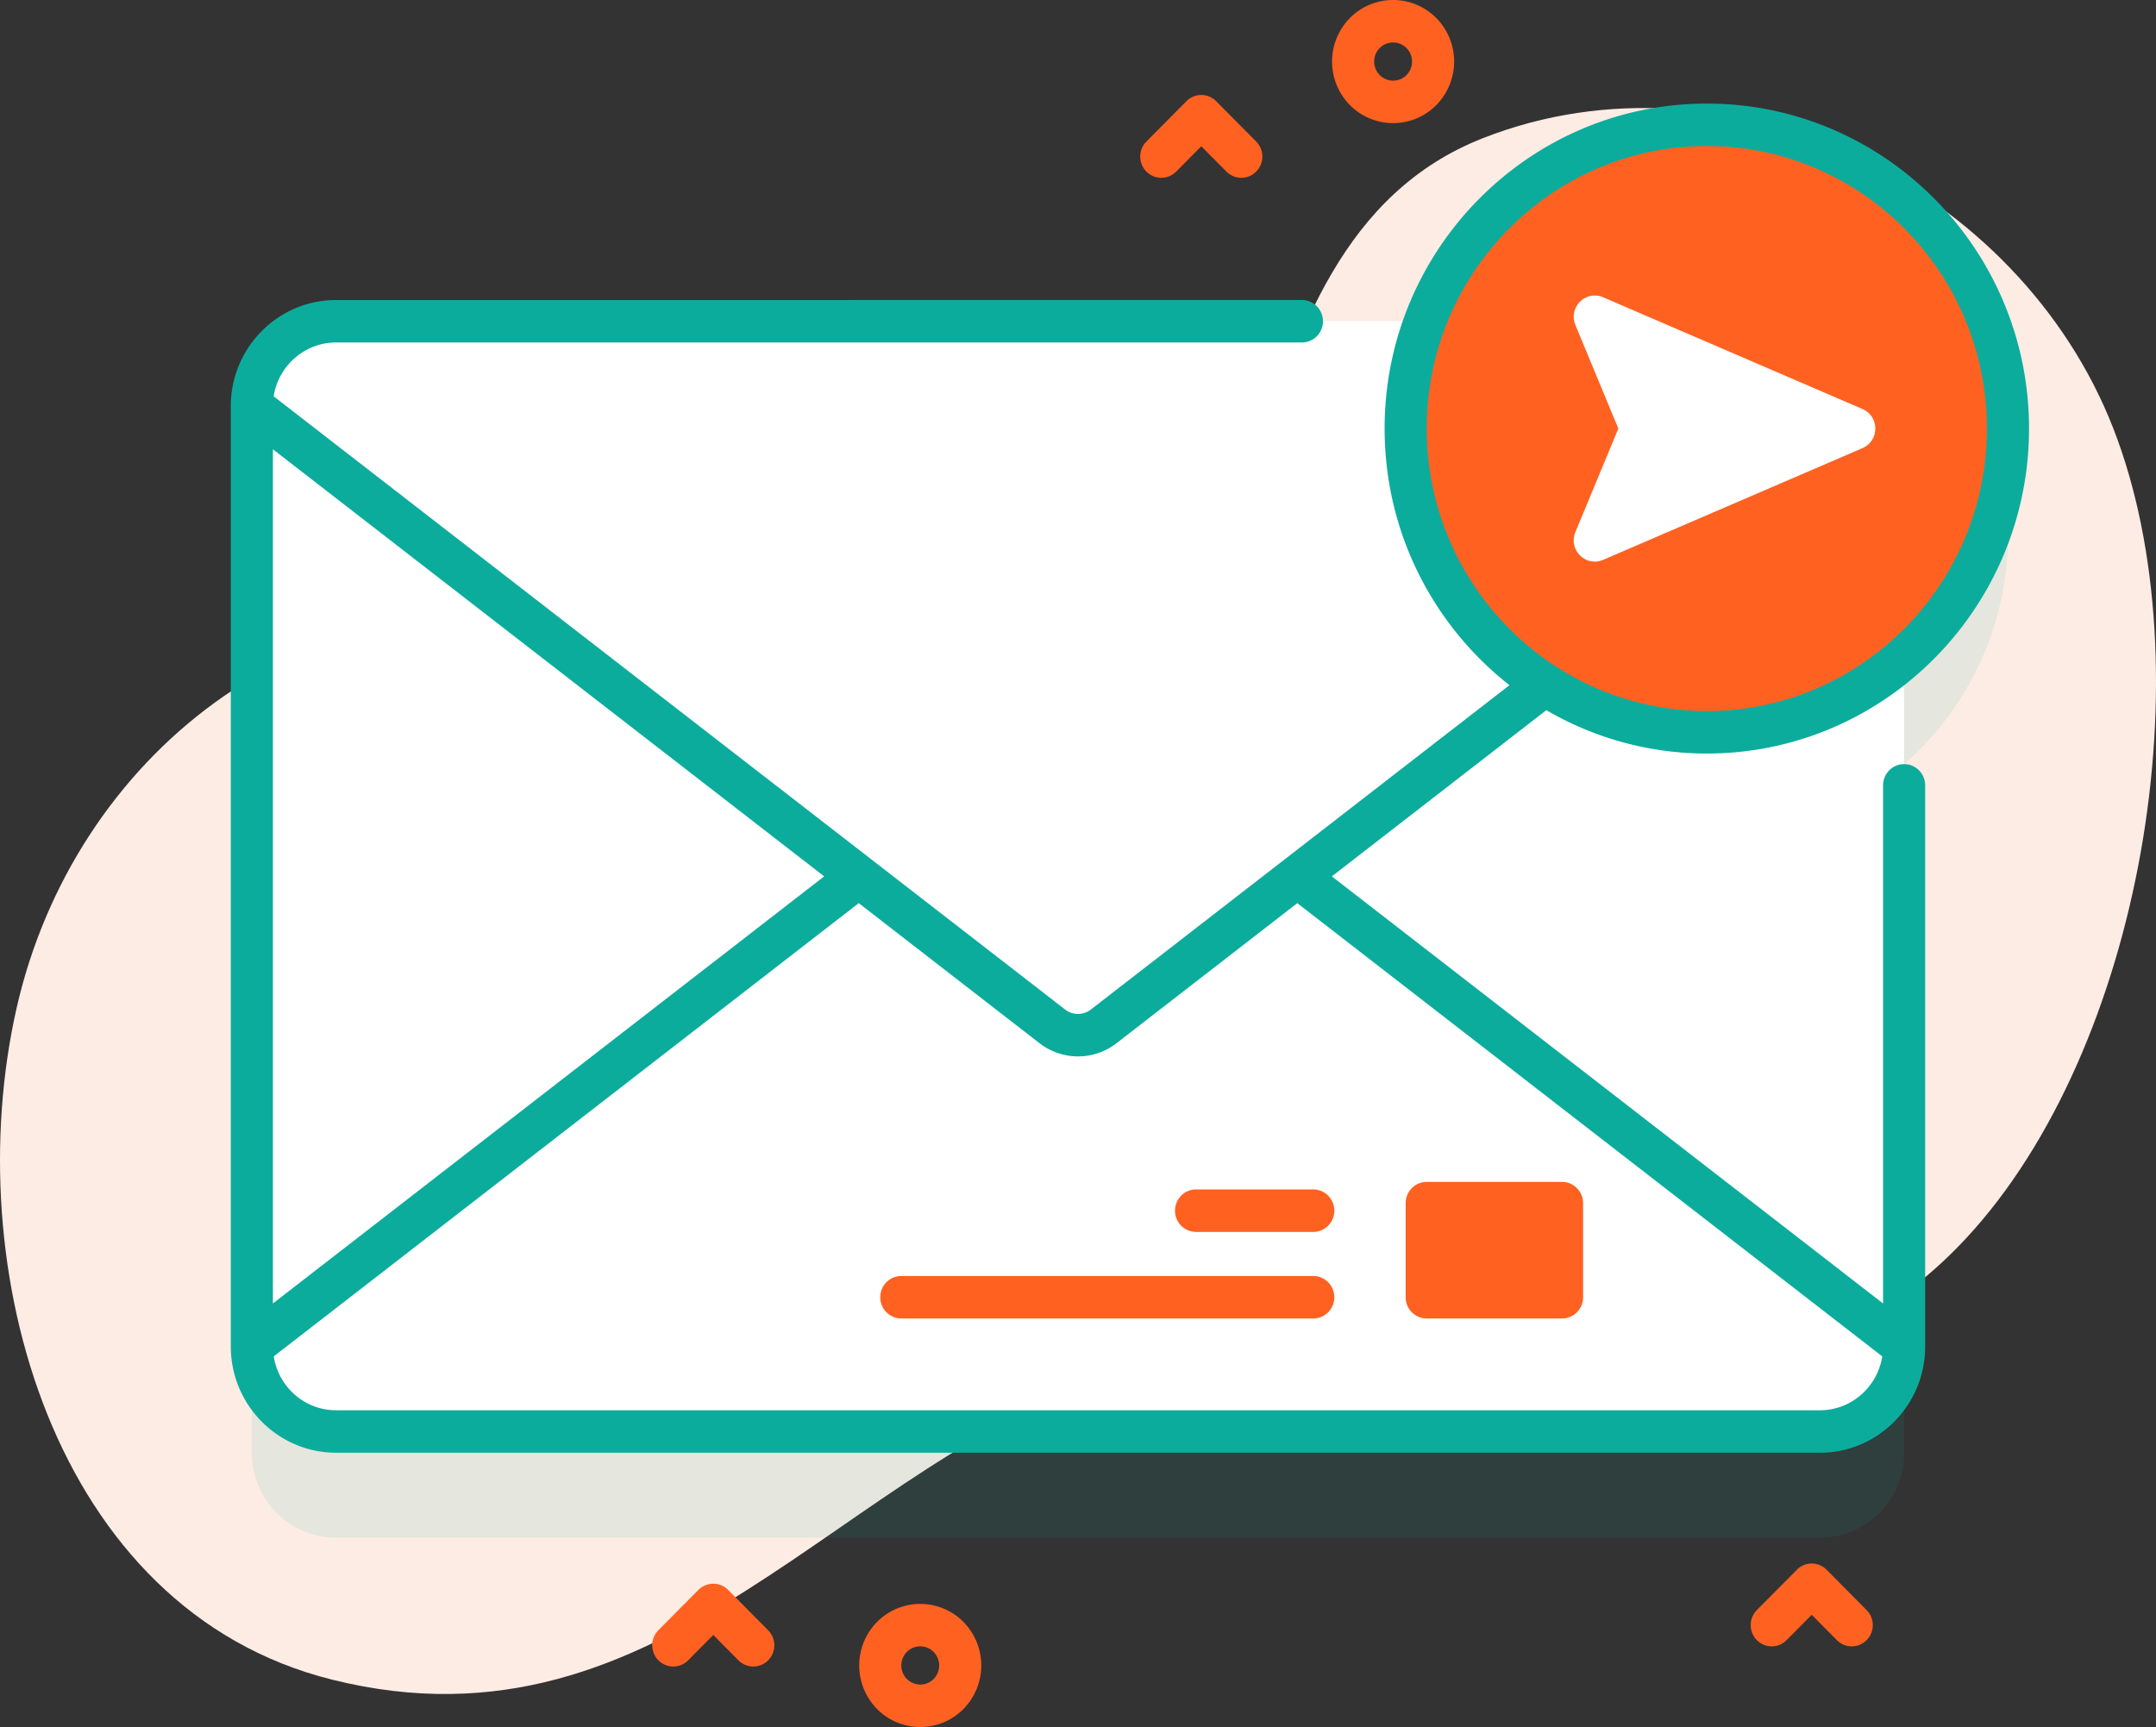 <svg width="166" height="133" viewBox="0 0 166 133" xmlns="http://www.w3.org/2000/svg">
    <rect x="0" y="0" width="166" height="133" fill="#333333" stroke="none"/>
    <g fill-rule="nonzero" fill="none">
        <path d="M162.717 33.002c-7.249-18.607-29.578-29.766-48.49-22.382-21.586 8.43-14.429 43.068-34.037 50.072-10.592 3.784-26.249-10.35-36.95-12.517C23.52 44.18 5.669 58.218 1.273 77.655c-4.485 19.831 2.708 46.318 24.306 51.7 25.726 6.412 39.127-16.919 60.71-23.618 22.147-6.875 46.772 9.362 65.107-10.393 13.546-14.595 18.498-43.917 11.32-62.342z" fill="#FDECE4"/>
        <path d="M154.603 41.182c0-12.919-10.381-23.392-23.187-23.392-9.922 0-18.383 6.288-21.694 15.127H25.877c-3.582 0-6.485 2.93-6.485 6.542v72.419c0 3.612 2.903 6.541 6.485 6.541h114.246c3.581 0 6.484-2.929 6.484-6.541V58.845a23.418 23.418 0 0 0 7.996-17.663z" fill="#0CAC9D" opacity=".1"/>
        <g fill="#FFF">
            <path d="M140.123 110.242H25.877c-3.582 0-6.485-2.928-6.485-6.541V31.282c0-3.613 2.903-6.542 6.485-6.542h114.246c3.581 0 6.484 2.93 6.484 6.542v72.419c0 3.613-2.903 6.541-6.484 6.541z"/>
            <path d="m84.975 55.939 61.633 47.762c0 3.613-2.903 6.541-6.485 6.541H25.877c-3.582 0-6.485-2.928-6.485-6.541l61.633-47.762a3.22 3.22 0 0 1 3.95 0z"/>
            <path d="M81.025 79.044 19.392 31.282c0-3.613 2.903-6.542 6.485-6.542h114.246c3.581 0 6.484 2.93 6.484 6.542L84.975 79.044a3.22 3.22 0 0 1-3.95 0z"/>
        </g>
        <g fill="#FF6121">
            <path d="M120.268 101.538H109.85a1.628 1.628 0 0 1-1.622-1.635v-7.246c0-.903.726-1.636 1.622-1.636h10.418c.895 0 1.621.733 1.621 1.636v7.246c0 .903-.726 1.635-1.621 1.635zM101.114 94.872H92.09a1.628 1.628 0 0 1-1.62-1.636c0-.903.725-1.635 1.62-1.635h9.024c.896 0 1.622.732 1.622 1.635s-.726 1.636-1.622 1.636zM101.114 101.538H69.395a1.628 1.628 0 0 1-1.62-1.635c0-.903.725-1.636 1.62-1.636h31.72c.895 0 1.62.733 1.62 1.636 0 .903-.725 1.635-1.62 1.635z"/>
        </g>
        <g transform="translate(17.771 6.191)">
            <ellipse fill="#FF6121" transform="rotate(-80.792 113.616 26.816)" cx="113.616" cy="26.816" rx="23.384" ry="23.19"/>
            <path d="M113.644 51.84c13.68 0 24.809-11.227 24.809-25.027s-11.13-25.027-24.809-25.027-24.808 11.227-24.808 25.027c0 8.028 3.77 15.18 9.614 19.763l-32.234 24.98c-.58.45-1.393.45-1.975 0L3.301 24.33c.363-2.345 2.38-4.146 4.804-4.146H82.47c.896 0 1.621-.732 1.621-1.635s-.725-1.635-1.62-1.635H8.104C3.636 16.914 0 20.582 0 25.09v72.418c0 4.509 3.636 8.177 8.105 8.177h114.247c4.47 0 8.105-3.668 8.105-8.177V54.29c0-.903-.725-1.635-1.62-1.635-.896 0-1.622.732-1.622 1.635v39.902L84.773 61.3 101.288 48.5a24.481 24.481 0 0 0 12.356 3.34zM45.685 61.3 3.242 94.19V28.41L45.685 61.3zm81.466 36.966c-.362 2.346-2.373 4.15-4.8 4.15H8.106c-2.426 0-4.436-1.804-4.799-4.15l45.04-34.904 13.92 10.787a4.83 4.83 0 0 0 5.926 0l13.92-10.787 45.04 34.904zM92.078 26.813c0-11.996 9.675-21.756 21.566-21.756 11.892 0 21.566 9.76 21.566 21.756 0 11.997-9.674 21.757-21.566 21.757-11.891 0-21.566-9.76-21.566-21.757z" fill="#0CAC9D"/>
        </g>
        <path d="m121.295 25.028 3.309 7.977-3.31 7.977c-.561 1.355.794 2.712 2.133 2.135l19.978-8.608c1.313-.566 1.313-2.443 0-3.008l-19.978-8.609c-1.339-.576-2.694.78-2.132 2.136z" fill="#FFF"/>
        <g fill="#FF6121">
            <path d="M107.26 9.48a4.664 4.664 0 0 1-3.324-1.386 4.777 4.777 0 0 1 0-6.707 4.677 4.677 0 0 1 6.649 0 4.777 4.777 0 0 1 0 6.707 4.664 4.664 0 0 1-3.324 1.387zm0-6.21c-.373 0-.747.142-1.031.43a1.483 1.483 0 0 0 0 2.081c.569.574 1.494.574 2.063 0a1.483 1.483 0 0 0 0-2.081 1.448 1.448 0 0 0-1.031-.43zM70.854 133a4.666 4.666 0 0 1-3.324-1.387 4.777 4.777 0 0 1 0-6.707 4.678 4.678 0 0 1 6.648 0 4.777 4.777 0 0 1 0 6.707A4.665 4.665 0 0 1 70.854 133zm0-6.212c-.373 0-.747.144-1.032.43a1.483 1.483 0 0 0 0 2.082c.57.574 1.495.574 2.064 0a1.483 1.483 0 0 0 0-2.081 1.448 1.448 0 0 0-1.032-.43zM95.573 13.692c-.414 0-.83-.16-1.146-.479l-1.934-1.95-1.934 1.95a1.611 1.611 0 0 1-2.292 0 1.645 1.645 0 0 1 0-2.313l3.08-3.107a1.611 1.611 0 0 1 2.292 0l3.08 3.107a1.645 1.645 0 0 1 0 2.313 1.61 1.61 0 0 1-1.146.48zM142.574 126.788c-.415 0-.83-.16-1.146-.48l-1.934-1.95-1.934 1.95a1.611 1.611 0 0 1-2.292 0 1.645 1.645 0 0 1 0-2.312l3.08-3.107a1.611 1.611 0 0 1 2.292 0l3.08 3.107a1.645 1.645 0 0 1 0 2.313 1.61 1.61 0 0 1-1.146.479zM57.998 128.341c-.415 0-.83-.16-1.146-.478l-1.934-1.951-1.934 1.95a1.611 1.611 0 0 1-2.293 0 1.645 1.645 0 0 1 0-2.312l3.08-3.107a1.611 1.611 0 0 1 2.293 0l3.08 3.107a1.645 1.645 0 0 1 0 2.313 1.61 1.61 0 0 1-1.146.478z"/>
        </g>
    </g>
</svg>

